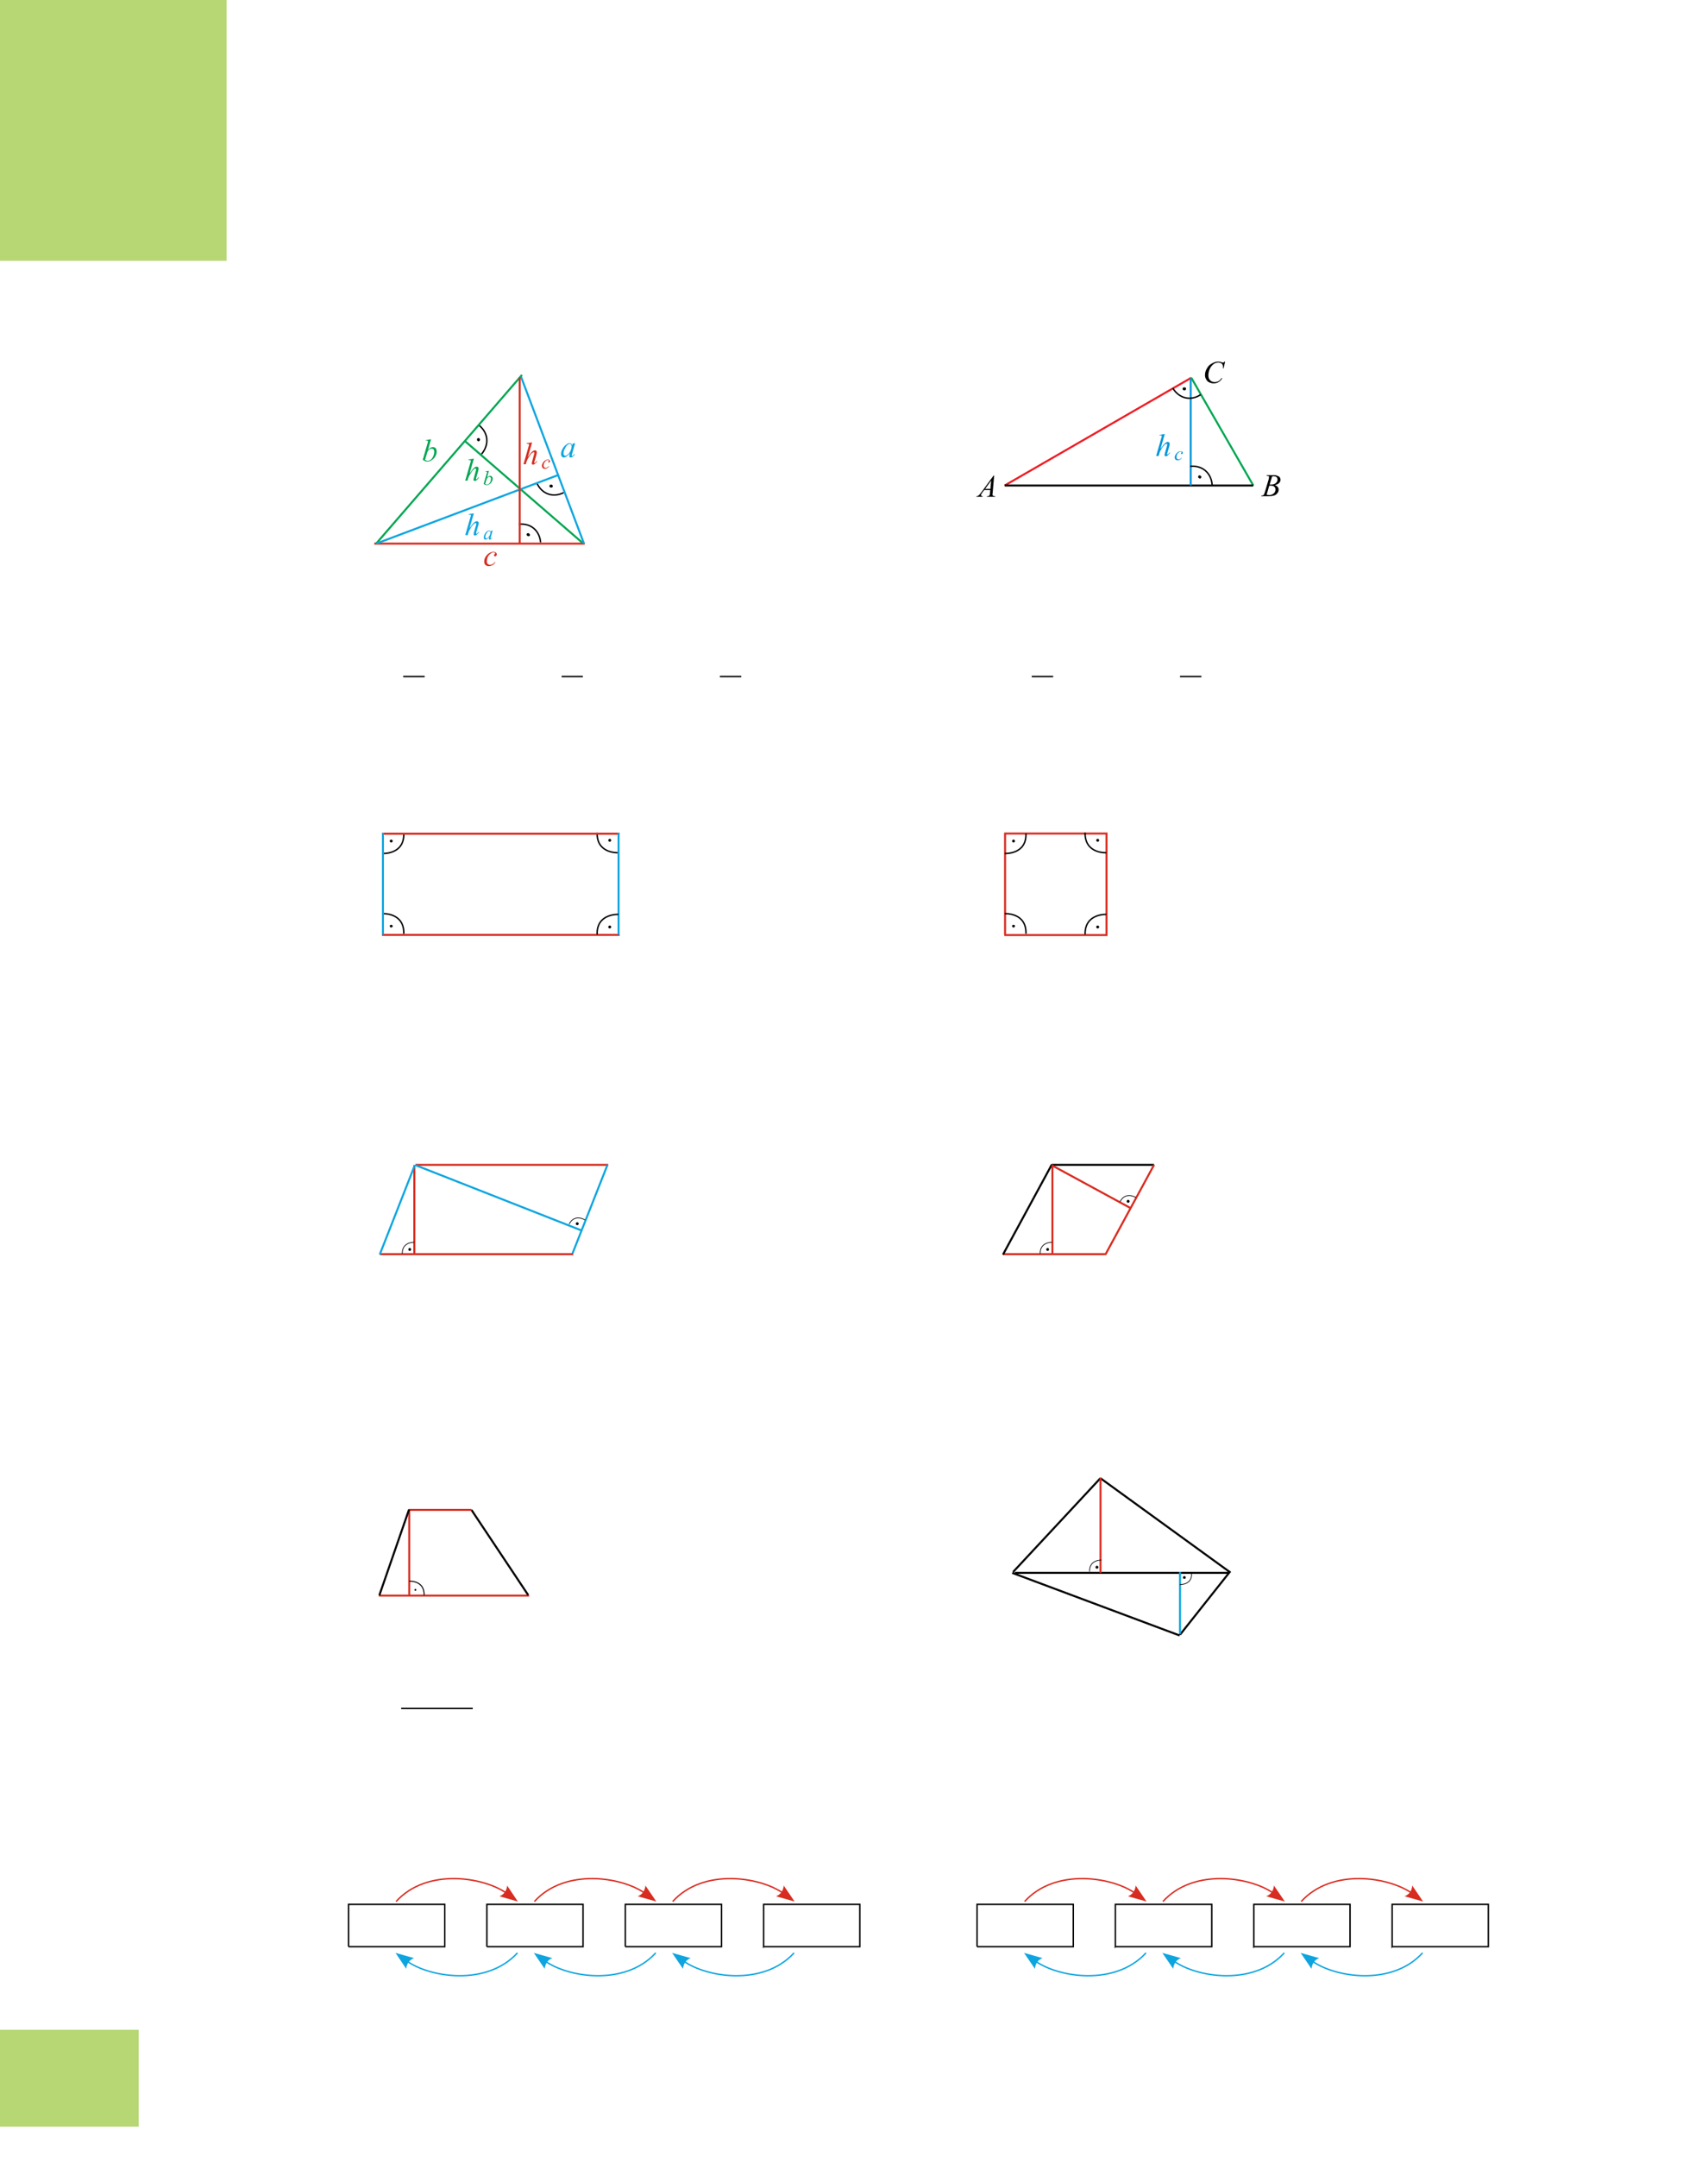 <?xml version="1.0" encoding="UTF-8" standalone="no"?>
<!DOCTYPE svg PUBLIC "-//W3C//DTD SVG 1.1//EN"
"http://www.w3.org/Graphics/SVG/1.1/DTD/svg11.dtd">
<svg viewBox="0 0 909 1147" version="1.1" xmlns="http://www.w3.org/2000/svg" xmlns:xlink="http://www.w3.org/1999/xlink">
<defs>
<clipPath id="c0_98"><path d="M519.6,264.2V192.3H681.5v71.9Z"/></clipPath>
<style type="text/css"><![CDATA[
.g0_98{
fill: #B6D774;
}
.g1_98{
fill: none;
stroke: #000;
stroke-width: 0.763;
}
.g2_98{
fill: #0EA5DF;
}
.g3_98{
fill: #D82C20;
}
.g4_98{
fill: #00A651;
}
.g5_98{
fill: none;
stroke: #000;
stroke-width: 0.763;
stroke-linejoin: round;
}
.g6_98{
fill: #000;
}
.g7_98{
fill: none;
stroke: #000;
stroke-width: 1.069;
stroke-linejoin: round;
}
.g8_98{
fill: none;
stroke: #D82C20;
stroke-width: 1.069;
stroke-linejoin: round;
}
.g9_98{
fill: none;
stroke: #00A651;
stroke-width: 1.069;
stroke-linejoin: round;
}
.ga_98{
fill: none;
stroke: #0EA5DF;
stroke-width: 1.069;
stroke-linejoin: round;
}
.gb_98{
fill: none;
stroke: #ED1D24;
stroke-width: 1.069;
stroke-linejoin: round;
}
.gc_98{
fill: none;
stroke: #0095DA;
stroke-width: 1.069;
stroke-linejoin: round;
}
.gd_98{
fill: #0095DA;
}
.ge_98{
fill: none;
stroke: #D82C20;
stroke-width: 1.069;
}
.gf_98{
fill: none;
stroke: #0EA5DF;
stroke-width: 1.069;
}
.gg_98{
fill: none;
stroke: #000;
stroke-width: 1.069;
}
.gh_98{
fill: none;
stroke: #000;
stroke-width: 0.381;
}
.gi_98{
fill: none;
stroke: #000;
stroke-width: 0.537;
}
.gj_98{
fill: none;
stroke: #D82C20;
stroke-width: 0.763;
}
.gk_98{
fill: none;
stroke: #0EA5DF;
stroke-width: 0.763;
}
]]></style>
</defs>
<path d="M0,1131H73.8v-51.5H0V1131Z" class="g0_98"/>
<path d="M214.6,359.8H226m72.9,0h11.3m72.9,0h11.4m-181,548.8h38.1" class="g1_98"/>
<path d="M0,138.7H120.6V0H0V138.7Z" class="g0_98"/>
<path d="M252.2,273l-2.3,7.9c1,-1.5,1.8,-2.5,2.4,-3c.5,-.4,1,-.7,1.6,-.7c.2,0,.4,.1,.6,.3c.2,.2,.3,.4,.3,.7c0,.4,-.1,.8,-.3,1.3l-1,3.5c-.1,.4,-.1,.6,-.1,.6c0,.1,0,.2,0,.2q.1,.1,.2,.1q.1,0,.2,-.1c.3,-.2,.7,-.6,1,-1l.2,.2c-.2,.2,-.4,.6,-.8,.9c-.3,.4,-.6,.6,-.8,.7c-.3,.2,-.5,.2,-.7,.2c-.2,0,-.3,0,-.5,-.2c-.1,-.1,-.1,-.3,-.1,-.5c0,-.2,0,-.6,.2,-1.3l1,-3.3c.1,-.4,.2,-.7,.2,-1c0,-.1,-.1,-.2,-.1,-.2c-.1,-.1,-.2,-.1,-.3,-.1c-.2,0,-.3,0,-.5,.2c-.4,.2,-.8,.6,-1.3,1.2c-.2,.2,-.6,.9,-1.3,2.1c-.3,.4,-.5,.8,-.6,1.3l-.5,1.6h-1.3l2.7,-9.4l.3,-1c0,-.1,0,-.2,-.2,-.4c-.1,-.1,-.2,-.1,-.4,-.1c-.1,0,-.2,0,-.4,0l-.2,.1v-.4Z" class="g2_98"/>
<path d="M283.2,235.3l-2.3,7.9c.9,-1.5,1.7,-2.5,2.3,-3c.5,-.4,1.1,-.7,1.6,-.7c.2,0,.5,.1,.6,.3c.2,.2,.3,.4,.3,.7c0,.4,-.1,.8,-.2,1.3l-1,3.5c-.2,.4,-.2,.6,-.2,.6c0,.1,0,.2,.1,.2c0,.1,.1,.1,.1,.1c.1,0,.2,0,.3,-.1c.3,-.2,.6,-.6,.9,-1l.2,.2c-.1,.2,-.4,.6,-.7,.9c-.4,.4,-.7,.6,-.9,.7c-.2,.2,-.4,.2,-.6,.2c-.2,0,-.4,0,-.5,-.2c-.1,-.1,-.2,-.3,-.2,-.5c0,-.2,.1,-.6,.3,-1.3l.9,-3.3c.1,-.4,.2,-.7,.2,-1q0,-.1,-.1,-.2c-.1,-.1,-.2,-.1,-.3,-.1c-.1,0,-.3,0,-.5,.2c-.4,.2,-.8,.6,-1.3,1.2c-.1,.2,-.6,.9,-1.3,2.1c-.2,.4,-.4,.8,-.6,1.3l-.5,1.6h-1.2l2.7,-9.4l.3,-1c0,-.1,-.1,-.2,-.2,-.3c-.1,-.2,-.3,-.2,-.5,-.2c-.1,0,-.2,0,-.4,0l-.2,.1v-.4Z" class="g3_98"/>
<path d="M252.2,243.9l-2.3,8c1,-1.5,1.7,-2.5,2.3,-3c.6,-.5,1.1,-.7,1.6,-.7c.3,0,.5,.1,.7,.3c.1,.1,.2,.4,.2,.7c0,.3,-.1,.8,-.2,1.3l-1,3.4c-.1,.4,-.2,.7,-.2,.7c0,.1,0,.2,.1,.2c0,.1,.1,.1,.1,.1c.1,0,.2,-.1,.3,-.1c.3,-.3,.6,-.6,.9,-1l.3,.1c-.2,.3,-.5,.6,-.8,1c-.3,.3,-.6,.6,-.9,.7c-.2,.1,-.4,.2,-.6,.2c-.2,0,-.4,-.1,-.5,-.2c-.1,-.1,-.2,-.3,-.2,-.5c0,-.2,.1,-.7,.3,-1.3l.9,-3.3c.2,-.4,.2,-.7,.2,-1c0,-.1,0,-.2,-.1,-.2q-.1,-.1,-.3,-.1c-.1,0,-.3,0,-.5,.1c-.4,.3,-.8,.7,-1.3,1.3c-.1,.2,-.5,.9,-1.3,2.1c-.2,.4,-.4,.8,-.6,1.2l-.5,1.7h-1.2l2.7,-9.4l.3,-1c0,-.1,-.1,-.3,-.2,-.4c-.1,-.1,-.3,-.1,-.4,-.1c-.1,0,-.3,0,-.5,0h-.2v-.3Z" class="g4_98"/>
<path d="M262.2,282.1l-1,3.6l-.1,.5v.1c0,0,0,.1,0,.1c.1,0,.1,.1,.1,.1c.1,0,.1,-.1,.2,-.1c.1,-.1,.3,-.3,.6,-.6l.1,.1c-.2,.3,-.5,.6,-.7,.8c-.3,.2,-.5,.3,-.7,.3c-.2,0,-.3,0,-.4,-.1c0,-.1,-.1,-.2,-.1,-.3c0,-.2,.1,-.4,.1,-.7l.2,-.4c-.5,.6,-.9,1,-1.3,1.2c-.3,.2,-.5,.3,-.8,.3c-.3,0,-.5,-.1,-.7,-.3c-.2,-.2,-.2,-.5,-.2,-.9c0,-.6,.1,-1.1,.5,-1.7c.3,-.7,.7,-1.2,1.2,-1.5c.4,-.3,.8,-.5,1.2,-.5c.2,0,.3,.1,.5,.2c.1,.1,.2,.3,.3,.6l.2,-.6Zm-1.8,.3c-.3,0,-.5,.1,-.7,.3c-.4,.3,-.7,.8,-1,1.3c-.3,.6,-.4,1.1,-.4,1.6c0,.3,.1,.4,.2,.6c.1,.1,.2,.2,.4,.2c.4,0,.8,-.3,1.2,-.9c.6,-.7,.9,-1.5,.9,-2.2c0,-.3,-.1,-.6,-.2,-.7c-.1,-.1,-.2,-.2,-.4,-.2Z" class="g2_98"/>
<path d="M292.3,248c-.4,.5,-.8,.8,-1.1,1c-.4,.2,-.8,.3,-1.2,.3c-.5,0,-.9,-.1,-1.2,-.4c-.2,-.3,-.4,-.7,-.4,-1.2c0,-.5,.2,-1,.5,-1.5c.3,-.5,.7,-1,1.2,-1.3c.5,-.3,1,-.5,1.5,-.5c.3,0,.6,.1,.8,.3c.2,.1,.3,.3,.3,.6c0,.2,-.1,.4,-.2,.5c-.1,.1,-.2,.2,-.4,.2c-.1,0,-.2,0,-.2,-.1c-.1,-.1,-.1,-.2,-.1,-.3c0,0,0,-.1,0,-.2c0,0,.1,-.1,.2,-.2c0,0,.1,-.1,.1,-.1q0,-.1,0,-.1c0,-.1,0,-.2,-.1,-.2c-.1,-.1,-.2,-.1,-.4,-.1c-.3,0,-.7,.1,-1,.3c-.3,.3,-.6,.6,-.9,1.1c-.3,.5,-.4,1,-.4,1.6c0,.3,.1,.6,.3,.8c.2,.2,.5,.3,.8,.3c.3,0,.6,0,.8,-.2c.3,-.1,.6,-.4,.9,-.7Z" class="g3_98"/>
<path d="M260.2,250.4l-1,3.6c.3,-.3,.6,-.6,.9,-.7c.2,-.1,.5,-.2,.8,-.2c.4,0,.7,.1,.9,.4c.3,.3,.4,.6,.4,1c0,.6,-.2,1.2,-.5,1.7c-.3,.6,-.7,1,-1.2,1.3c-.5,.3,-1,.5,-1.4,.5c-.6,0,-1.1,-.2,-1.7,-.6l1.6,-5.5c.1,-.4,.2,-.7,.2,-.7c0,-.1,0,-.2,-.1,-.2c-.1,-.1,-.2,-.1,-.3,-.1c-.1,0,-.2,0,-.4,0v-.2Zm-2,7c.4,.2,.7,.3,.9,.3c.3,0,.7,-.1,1,-.3c.3,-.2,.6,-.6,.9,-1.2c.2,-.5,.3,-1,.3,-1.6c0,-.3,-.1,-.5,-.2,-.7c-.2,-.2,-.4,-.3,-.6,-.3c-.3,0,-.6,.1,-.9,.4c-.3,.3,-.6,.6,-.7,1.1Z" class="g4_98"/>
<path d="M287.7,288.5c-.5,-6.2,-5.1,-10.4,-11.6,-9.7M256.3,241.5c4,-4.8,3.8,-11,-1.2,-15.2m30.6,30.6c2.6,5.7,8.4,8,14.3,5.1" class="g5_98"/>
<path fill-rule="evenodd" d="M281,284.6c-.2,-.1,-.3,-.3,-.2,-.4c0,-.1,.3,-.2,.4,-.1c.2,.1,.3,.3,.3,.5c-.1,.1,-.3,.1,-.5,0Z" class="g6_98"/>
<path d="M281,284.6c-.2,-.1,-.3,-.3,-.2,-.4c0,-.1,.3,-.2,.4,-.1c.2,.1,.3,.3,.3,.5c-.1,.1,-.3,.1,-.5,0Z" class="g7_98"/>
<path fill-rule="evenodd" d="M254.4,233.9c-.1,-.2,0,-.4,.1,-.4c.2,-.1,.3,0,.4,.2c.1,.2,0,.4,-.2,.5c-.1,0,-.3,-.1,-.3,-.3Z" class="g6_98"/>
<path d="M254.4,233.9c-.1,-.2,0,-.4,.1,-.4c.2,-.1,.3,0,.4,.2c.1,.2,0,.4,-.2,.5c-.1,0,-.3,-.1,-.3,-.3Z" class="g7_98"/>
<path fill-rule="evenodd" d="M293.3,258.2c.3,.1,.4,.2,.4,.4c0,.1,-.2,.2,-.4,.2c-.2,0,-.4,-.2,-.4,-.3c.1,-.2,.2,-.3,.4,-.3Z" class="g6_98"/>
<path d="M293.3,258.2c.3,.1,.4,.2,.4,.4c0,.1,-.2,.2,-.4,.2c-.2,0,-.4,-.2,-.4,-.3c.1,-.2,.2,-.3,.4,-.3Z" class="g7_98"/>
<path d="M199.2,289.1h112" class="g8_98"/>
<path d="M200.2,289.1l77.6,-89.7M310,288.7L247,234.2" class="g9_98"/>
<path d="M277.3,200.4l33.5,88.7M200.5,289l96.7,-36.4" class="ga_98"/>
<path d="M306.1,235.7l-1.6,5.6l-.2,.7q0,.1,0,.2c0,.1,0,.2,.1,.2c0,.1,.1,.1,.1,.1c.1,0,.2,0,.3,-.1c.2,-.2,.5,-.5,.9,-1l.2,.2c-.3,.5,-.7,1,-1.1,1.3c-.4,.3,-.8,.4,-1.1,.4c-.3,0,-.5,0,-.6,-.2c-.1,-.1,-.1,-.2,-.1,-.5c0,-.2,0,-.6,.1,-1l.2,-.6c-.7,.9,-1.4,1.5,-2,1.9c-.4,.3,-.8,.4,-1.2,.4c-.4,0,-.8,-.1,-1.1,-.5c-.3,-.3,-.4,-.8,-.4,-1.3c0,-.9,.2,-1.8,.8,-2.8c.5,-1,1.2,-1.7,2,-2.3c.6,-.5,1.2,-.7,1.7,-.7c.4,0,.7,.1,.9,.3c.2,.1,.4,.4,.5,.8l.3,-.9Zm-2.9,.4c-.4,0,-.8,.2,-1.2,.5c-.5,.5,-1,1.2,-1.4,2.1c-.5,.9,-.7,1.7,-.7,2.5c0,.3,.1,.6,.3,.8c.2,.3,.4,.4,.6,.4c.6,0,1.3,-.5,2,-1.3c.9,-1.2,1.4,-2.4,1.4,-3.7c0,-.4,-.1,-.8,-.3,-1c-.2,-.2,-.4,-.3,-.7,-.3Z" class="g2_98"/>
<path d="M263.7,299.1c-.6,.7,-1.1,1.2,-1.7,1.5c-.6,.3,-1.2,.5,-1.8,.5c-.8,0,-1.4,-.2,-1.9,-.7c-.4,-.4,-.6,-1,-.6,-1.7c0,-.9,.2,-1.7,.7,-2.5c.5,-.8,1.1,-1.5,1.9,-2c.8,-.5,1.5,-.7,2.3,-.7c.6,0,1,.1,1.3,.4c.3,.2,.5,.5,.5,.9c0,.3,-.1,.6,-.3,.8c-.2,.2,-.4,.3,-.6,.3c-.2,0,-.3,0,-.4,-.2c-.1,-.1,-.2,-.2,-.2,-.4c0,-.1,0,-.2,.1,-.2c0,-.1,.1,-.2,.2,-.4c.2,-.1,.2,-.2,.3,-.2q0,-.1,0,-.2c0,-.1,0,-.2,-.2,-.3c-.1,-.1,-.3,-.2,-.6,-.2c-.6,0,-1.1,.2,-1.6,.6c-.5,.4,-1,.9,-1.4,1.6c-.4,.9,-.6,1.7,-.6,2.5c0,.6,.1,1,.4,1.4c.4,.3,.8,.5,1.3,.5c.5,0,.9,-.1,1.3,-.4c.4,-.2,.9,-.5,1.4,-1.1Z" class="g3_98"/>
<path d="M229.4,233.6l-1.6,5.7c.5,-.6,1,-1,1.4,-1.2c.3,-.2,.8,-.3,1.2,-.3c.6,0,1.1,.2,1.5,.6c.3,.4,.5,1,.5,1.7c0,.8,-.2,1.7,-.7,2.6c-.5,.9,-1.2,1.5,-1.9,2c-.8,.5,-1.5,.8,-2.3,.8c-.8,0,-1.6,-.3,-2.5,-1l2.5,-8.6c.2,-.6,.3,-1,.3,-1.1c0,-.2,-.1,-.3,-.2,-.3c-.1,-.1,-.3,-.2,-.5,-.2c-.1,0,-.3,0,-.5,.1v-.3Zm-3.2,11c.6,.3,1,.5,1.5,.5c.4,0,.9,-.2,1.5,-.6c.5,-.3,.9,-.9,1.3,-1.7c.4,-.9,.6,-1.7,.6,-2.6c0,-.5,-.1,-.9,-.4,-1.2c-.2,-.2,-.5,-.4,-.9,-.4c-.5,0,-1,.2,-1.5,.6c-.5,.4,-.8,1,-1,1.7Z" class="g4_98"/>
<path d="M276.6,200.7v88.5" class="g8_98"/>
<path d="M634,200.9l-99.3,57.3" class="gb_98"/>
<path d="M667,258.2L634,200.9" class="g9_98"/>
<path d="M534.7,258.2H667" class="g7_98"/>
<path d="M633.7,201.2v57" class="gc_98"/>
<path clip-path="url(#c0_98)" d="M527.5,255.6l-3.2,4.4h2.8Zm1.6,-2.7l-.8,9.2c-.1,.5,-.1,.7,-.1,.9c0,.2,0,.4,.1,.5c.1,.1,.3,.2,.5,.3c.1,.1,.4,.1,.9,.1l-.1,.3h-4.4l.1,-.3h.2c.3,0,.6,0,.8,-.2c.2,-.1,.3,-.3,.4,-.5c.1,-.2,.1,-.6,.2,-1.2l.1,-1.4h-3.2l-1.1,1.5c-.3,.4,-.4,.6,-.5,.8c-.1,.1,-.1,.3,-.1,.4c0,.2,.1,.3,.2,.4c.2,.2,.4,.2,.7,.2l-.1,.3h-3.3l.1,-.3c.4,0,.8,-.1,1.1,-.4c.3,-.2,.8,-.8,1.4,-1.6l6.6,-9Z" class="g6_98"/>
<path d="M674.1,263.1c.6,.1,1.1,.2,1.4,.2c.9,0,1.6,-.3,2.3,-.8c.6,-.5,1,-1.2,1,-2.1c0,-.7,-.2,-1.2,-.7,-1.6c-.4,-.4,-1,-.5,-1.9,-.5c-.2,0,-.4,0,-.7,0Zm1.6,-5.4c.4,0,.6,0,.8,0c1.1,0,2,-.3,2.5,-.8c.6,-.5,.9,-1.1,.9,-1.8c0,-.6,-.2,-1,-.5,-1.3c-.4,-.4,-.9,-.5,-1.7,-.5c-.2,0,-.4,0,-.7,.1ZM674.1,253l.1,-.3h4c.6,0,1.2,.1,1.7,.4c.6,.2,1,.4,1.2,.8c.3,.4,.4,.8,.4,1.2c0,.6,-.2,1.2,-.7,1.7c-.5,.6,-1.2,.9,-2.3,1.2c.7,.2,1.2,.6,1.5,1c.4,.4,.5,.9,.5,1.4c0,.5,-.1,1,-.4,1.5c-.3,.5,-.7,.9,-1.1,1.2c-.5,.3,-1,.5,-1.6,.6c-.5,.1,-1.2,.2,-2.1,.2h-4.1l.1,-.3c.4,0,.7,-.1,.9,-.2c.2,-.1,.3,-.2,.4,-.3c.2,-.2,.3,-.7,.6,-1.5l2,-6.7c.1,-.6,.2,-1,.2,-1.2c0,-.2,-.1,-.4,-.2,-.5c-.2,-.1,-.4,-.1,-.9,-.1c-.1,0,-.1,-.1,-.2,-.1Z" class="g6_98"/>
<path clip-path="url(#c0_98)" d="M652,192.3l-.8,3.6h-.3V195c-.1,-.3,-.1,-.6,-.2,-.9c-.1,-.3,-.3,-.5,-.5,-.7c-.2,-.2,-.4,-.3,-.7,-.4c-.3,-.1,-.7,-.2,-1,-.2c-1,0,-1.9,.3,-2.6,.8c-.9,.7,-1.7,1.7,-2.2,2.9c-.4,1.1,-.6,2.1,-.6,3.2c0,1,.3,1.9,.9,2.5c.6,.7,1.4,1,2.5,1c.7,0,1.4,-.2,2,-.5c.6,-.3,1.1,-.9,1.6,-1.6h.4c-.6,1,-1.2,1.7,-2,2.1c-.7,.5,-1.6,.7,-2.6,.7c-.9,0,-1.7,-.2,-2.4,-.6c-.7,-.3,-1.3,-.9,-1.6,-1.6c-.4,-.6,-.6,-1.4,-.6,-2.2c0,-1.2,.3,-2.4,1,-3.5c.6,-1.2,1.5,-2.1,2.7,-2.7c1.1,-.7,2.3,-1,3.4,-1c.6,0,1.2,.1,1.8,.4c.3,.1,.5,.1,.7,.1c.1,0,.2,0,.3,0c.1,-.1,.3,-.3,.5,-.5Z" class="g6_98"/>
<path d="M619.9,230.8l-2.3,8c1,-1.5,1.8,-2.5,2.4,-3c.5,-.5,1.1,-.8,1.6,-.8c.2,0,.4,.1,.6,.3c.2,.2,.3,.4,.3,.7c0,.4,-.1,.8,-.2,1.3l-1,3.5c-.2,.4,-.2,.6,-.2,.7c0,0,0,.1,0,.2q.1,0,.2,0q.1,0,.2,-.1c.3,-.2,.7,-.5,1,-1l.2,.2c-.2,.3,-.4,.6,-.8,.9c-.3,.4,-.6,.6,-.8,.8c-.2,.1,-.5,.2,-.6,.2c-.2,0,-.4,-.1,-.5,-.2c-.2,-.2,-.2,-.3,-.2,-.5c0,-.3,.1,-.7,.3,-1.4l.9,-3.3c.1,-.4,.2,-.7,.2,-.9c0,-.1,-.1,-.2,-.1,-.3c-.1,-.1,-.2,-.1,-.3,-.1c-.1,0,-.3,.1,-.5,.2c-.4,.2,-.8,.6,-1.3,1.3c-.2,.1,-.6,.8,-1.3,2c-.3,.4,-.5,.8,-.6,1.3l-.5,1.7h-1.3l2.7,-9.4l.3,-1c0,-.2,0,-.3,-.1,-.4c-.2,-.1,-.3,-.2,-.5,-.2c-.1,0,-.2,0,-.4,.1h-.2v-.3Z" class="gd_98"/>
<path d="M629,243.6c-.3,.4,-.7,.7,-1.1,.9c-.3,.2,-.7,.3,-1.1,.3c-.5,0,-.9,-.1,-1.2,-.4c-.3,-.3,-.4,-.7,-.4,-1.1c0,-.6,.2,-1.1,.5,-1.6c.3,-.5,.7,-.9,1.2,-1.3c.5,-.3,1,-.4,1.4,-.4c.4,0,.7,0,.9,.2c.2,.2,.3,.4,.3,.6c0,.2,-.1,.4,-.2,.5c-.1,.2,-.2,.2,-.4,.2c-.1,0,-.2,0,-.3,-.1c0,-.1,-.1,-.1,-.1,-.2c0,-.1,0,-.2,.1,-.2c0,-.1,.1,-.2,.1,-.2c.1,-.1,.2,-.2,.2,-.2c0,0,0,-.1,0,-.1q0,-.1,-.1,-.2c-.1,-.1,-.2,-.1,-.4,-.1c-.4,0,-.7,.1,-1,.4c-.4,.2,-.7,.5,-.9,1c-.3,.5,-.4,1.1,-.4,1.6c0,.3,.1,.6,.3,.8c.2,.2,.5,.3,.8,.3c.3,0,.5,0,.8,-.2c.3,-.1,.6,-.3,.9,-.7Z" class="gd_98"/>
<path d="M645.1,257.8c-.5,-6.2,-5.1,-10.4,-11.6,-9.8m-9.3,-41.5c3.3,5.3,9.3,7,14.8,3.4" class="g5_98"/>
<path fill-rule="evenodd" d="M630.3,206.5c.2,0,.4,.1,.4,.3c0,.2,-.2,.3,-.4,.3c-.2,0,-.4,-.1,-.4,-.3c0,-.2,.2,-.3,.4,-.3Z" class="g6_98"/>
<path d="M630.3,206.5c.2,0,.4,.1,.4,.3c0,.2,-.2,.3,-.4,.3c-.2,0,-.4,-.1,-.4,-.3c0,-.2,.2,-.3,.4,-.3Z" class="g7_98"/>
<path fill-rule="evenodd" d="M638.4,253.9c-.2,-.1,-.3,-.3,-.2,-.4c0,-.2,.2,-.2,.4,-.1c.2,.1,.3,.3,.2,.4c0,.2,-.2,.2,-.4,.1Z" class="g6_98"/>
<path d="M638.4,253.9c-.2,-.1,-.3,-.3,-.2,-.4c0,-.2,.2,-.2,.4,-.1c.2,.1,.3,.3,.2,.4c0,.2,-.2,.2,-.4,.1Z" class="g7_98"/>
<path d="M549.1,359.8h11.4m67.5,0h11.4" class="g1_98"/>
<path d="M534.5,443.3h54.9m-54.9,54h54.9M534.9,442.9v54.3m54,-54.3v54.3" class="ge_98"/>
<path d="M214.9,496.6c.3,-11.4,-11.3,-10.7,-11.3,-10.7m4.6,7c-.2,0,-.4,-.2,-.4,-.4c0,-.2,.2,-.3,.4,-.3c.2,0,.4,.1,.4,.3c0,.2,-.2,.4,-.4,.4ZM577.5,497c-.3,-11.3,11.3,-10.7,11.3,-10.7m-264.3,7.1c.2,0,.4,-.2,.4,-.4c0,-.2,-.2,-.4,-.4,-.4c-.2,0,-.4,.2,-.4,.4c0,.2,.2,.4,.4,.4ZM214.9,443.3c.3,11.3,-11.3,10.6,-11.3,10.6m4.6,-7c-.2,0,-.4,.2,-.4,.4c0,.2,.2,.4,.4,.4c.2,0,.4,-.2,.4,-.4c0,-.2,-.2,-.4,-.4,-.4Zm109.6,-4.1c-.4,11.4,11.3,10.7,11.3,10.7m-4.6,-7c.2,0,.4,.2,.4,.4c0,.2,-.2,.4,-.4,.4c-.2,0,-.4,-.2,-.4,-.4c0,-.2,.2,-.4,.4,-.4Z" class="g1_98"/>
<path d="M203.3,443.4H329.8M203.3,497.2H329.8" class="ge_98"/>
<path d="M203.8,443v54.1M329.2,443v54.1" class="gf_98"/>
<path d="M546,496.6c.4,-11.4,-11.3,-10.7,-11.3,-10.7m4.7,7c-.2,0,-.4,-.2,-.4,-.4c0,-.2,.2,-.3,.4,-.3c.2,0,.4,.1,.4,.3c0,.2,-.2,.4,-.4,.4ZM317.8,497c-.4,-11.3,11.3,-10.7,11.3,-10.7m255.1,7.1c.2,0,.4,-.2,.4,-.4c0,-.2,-.2,-.4,-.4,-.4c-.2,0,-.4,.2,-.4,.4c0,.2,.2,.4,.4,.4ZM546,443.3c.4,11.3,-11.3,10.6,-11.3,10.6m4.7,-7c-.2,0,-.4,.2,-.4,.4c0,.2,.2,.4,.4,.4c.2,0,.4,-.2,.4,-.4c0,-.2,-.2,-.4,-.4,-.4Zm38.1,-4.1c-.3,11.4,11.3,10.7,11.3,10.7m-4.6,-7c.2,0,.4,.2,.4,.4c0,.2,-.2,.4,-.4,.4c-.2,0,-.4,-.2,-.4,-.4c0,-.2,.2,-.4,.4,-.4Z" class="g1_98"/>
<path d="M533.7,667h54.5" class="ge_98"/>
<path d="M533.8,667.2l26,-47.9m54.4,.2H559.7" class="gg_98"/>
<path d="M560.1,619.6v47.2m28.1,.6l26,-47.9m-12.7,22.9L559.7,619.7" class="ge_98"/>
<path d="M553.6,666.8c-.2,-6.5,6.4,-6.1,6.4,-6.1" class="gh_98"/>
<path d="M557.6,664.9c.2,0,.3,-.2,.3,-.4c0,-.2,-.1,-.4,-.3,-.4c-.3,0,-.4,.2,-.4,.4c0,.2,.1,.4,.4,.4Z" class="g1_98"/>
<path d="M596.1,639.1c2.9,-5.7,8.5,-2.2,8.5,-2.2" class="gh_98"/>
<path d="M600.4,639.3c.2,0,.4,-.2,.4,-.4c0,-.2,-.2,-.4,-.4,-.4c-.2,0,-.4,.2,-.4,.4c0,.2,.2,.4,.4,.4Z" class="g1_98"/>
<path d="M202.2,667H305.1m18.6,-47.5H221.1m-.6,.1v47.2" class="ge_98"/>
<path d="M304.7,666.6l18.6,-47.1M310,654.6L221.2,619.7" class="gf_98"/>
<path d="M214.1,666.8c-.2,-6.5,6.4,-6.1,6.4,-6.1" class="gh_98"/>
<path d="M218,664.9c.3,0,.4,-.2,.4,-.4c0,-.2,-.1,-.4,-.4,-.4c-.2,0,-.3,.2,-.3,.4c0,.2,.1,.4,.3,.4Z" class="g1_98"/>
<path d="M302.9,651c2.9,-5.7,8.5,-2.2,8.5,-2.2" class="gh_98"/>
<path d="M307.2,651.2c.2,0,.4,-.2,.4,-.4c0,-.2,-.2,-.4,-.4,-.4c-.2,0,-.4,.2,-.4,.4c0,.2,.2,.4,.4,.4Z" class="g1_98"/>
<path d="M202.1,667.2l18.7,-47.6" class="gf_98"/>
<path d="M201.6,848.6h80" class="ge_98"/>
<path d="M250.9,803l30.2,45.3" class="gg_98"/>
<path d="M217.6,803h33.3m-33.1,45.8V803.1" class="ge_98"/>
<path d="M225.7,848.4c.3,-8,-7.9,-7.5,-7.9,-7.5m3.3,4.9c-.2,0,-.3,-.1,-.3,-.3c0,-.1,.1,-.2,.3,-.2c.1,0,.2,.1,.2,.2c0,.2,-.1,.3,-.2,.3Z" class="gi_98"/>
<path d="M201.9,848.4l15.8,-45.6m322.5,33.7H654.4m-115.7,0l89.1,33.3m.2,-.4l26.8,-33.8M539.2,836l46.4,-49.8m.1,0L654.4,836" class="gg_98"/>
<path d="M585.7,785.8v50.7" class="ge_98"/>
<path d="M628,869V836" class="gf_98"/>
<path d="M579.9,835.8c-.3,-6.4,6.3,-6.1,6.3,-6.1" class="gh_98"/>
<path d="M583.8,833.9c.2,0,.4,-.2,.4,-.4c0,-.2,-.2,-.4,-.4,-.4c-.2,0,-.4,.2,-.4,.4c0,.2,.2,.4,.4,.4Z" class="g1_98"/>
<path d="M634.2,836.7c.3,6.4,-6.3,6,-6.3,6" class="gh_98"/>
<path d="M630.3,838.6c-.2,0,-.4,.2,-.4,.4c0,.2,.2,.3,.4,.3c.2,0,.4,-.1,.4,-.3c0,-.2,-.2,-.4,-.4,-.4ZM185.5,1035.3h51.2v-22.5H185.5v22.5Zm73.6,0h51.2v-22.5H259.1v22.5Zm73.7,0H384v-22.5H332.8v22.5Zm73.6,0h51.2v-22.5H406.4v22.5Z" class="g1_98"/>
<path d="M210.8,1011.3c16.3,-18,46.7,-13.1,59,-4.3" class="gj_98"/>
<path d="M275.6,1011.3l-5.7,-8.5c0,0,-.1,4.2,-4.1,5.7l9.8,2.8Z" class="g3_98"/>
<path d="M284.4,1011.3c16.3,-18,46.8,-13.1,59,-4.3" class="gj_98"/>
<path d="M349.3,1011.3l-5.8,-8.5c0,0,-.1,4.2,-4.1,5.7l9.9,2.8Z" class="g3_98"/>
<path d="M358,1011.3c16.3,-18,46.8,-13.1,59,-4.3" class="gj_98"/>
<path d="M422.9,1011.3l-5.8,-8.5c0,0,-.1,4.2,-4.1,5.7l9.9,2.8Z" class="g3_98"/>
<path d="M422.6,1038.6c-16.3,17.9,-46.8,13.1,-59,4.2" class="gk_98"/>
<path d="M357.7,1038.6l5.8,8.5c0,0,.1,-4.3,4.1,-5.7l-9.9,-2.8Z" class="g2_98"/>
<path d="M349,1038.6c-16.4,17.9,-46.8,13.1,-59.1,4.2" class="gk_98"/>
<path d="M284.1,1038.6l5.8,8.5c0,0,.1,-4.3,4.1,-5.7l-9.9,-2.8Z" class="g2_98"/>
<path d="M275.4,1038.6c-16.4,17.9,-46.8,13.1,-59.1,4.2" class="gk_98"/>
<path d="M210.5,1038.6l5.7,8.5c0,0,.1,-4.3,4.2,-5.7l-9.9,-2.8Z" class="g2_98"/>
<path d="M520,1035.3h51.2v-22.5H520v22.5Zm73.6,0h51.3v-22.5H593.6v22.5Zm73.7,0h51.2v-22.5H667.3v22.5Zm73.6,0h51.2v-22.5H740.9v22.5Z" class="g1_98"/>
<path d="M545.3,1011.3c16.3,-18,46.8,-13.1,59,-4.3" class="gj_98"/>
<path d="M610.2,1011.3l-5.8,-8.5c0,0,-.1,4.2,-4.1,5.7l9.9,2.8Z" class="g3_98"/>
<path d="M618.9,1011.3c16.3,-18,46.8,-13.1,59,-4.3" class="gj_98"/>
<path d="M683.8,1011.3l-5.8,-8.5c0,0,-.1,4.2,-4.1,5.7l9.9,2.8Z" class="g3_98"/>
<path d="M692.5,1011.3c16.4,-18,46.8,-13.1,59.1,-4.3" class="gj_98"/>
<path d="M757.4,1011.3l-5.8,-8.5c0,0,0,4.2,-4.1,5.7l9.9,2.8Z" class="g3_98"/>
<path d="M757.1,1038.6c-16.3,17.9,-46.8,13.1,-59,4.2" class="gk_98"/>
<path d="M692.2,1038.6l5.8,8.5c0,0,.1,-4.3,4.1,-5.7l-9.9,-2.8Z" class="g2_98"/>
<path d="M683.5,1038.6c-16.3,17.9,-46.8,13.1,-59,4.2" class="gk_98"/>
<path d="M618.6,1038.6l5.8,8.5c0,0,.1,-4.3,4.1,-5.7l-9.9,-2.8Z" class="g2_98"/>
<path d="M609.9,1038.6c-16.4,17.9,-46.8,13.1,-59.1,4.2" class="gk_98"/>
<path d="M545,1038.6l5.8,8.5c0,0,0,-4.3,4.1,-5.7l-9.9,-2.8Z" class="g2_98"/>
</svg>